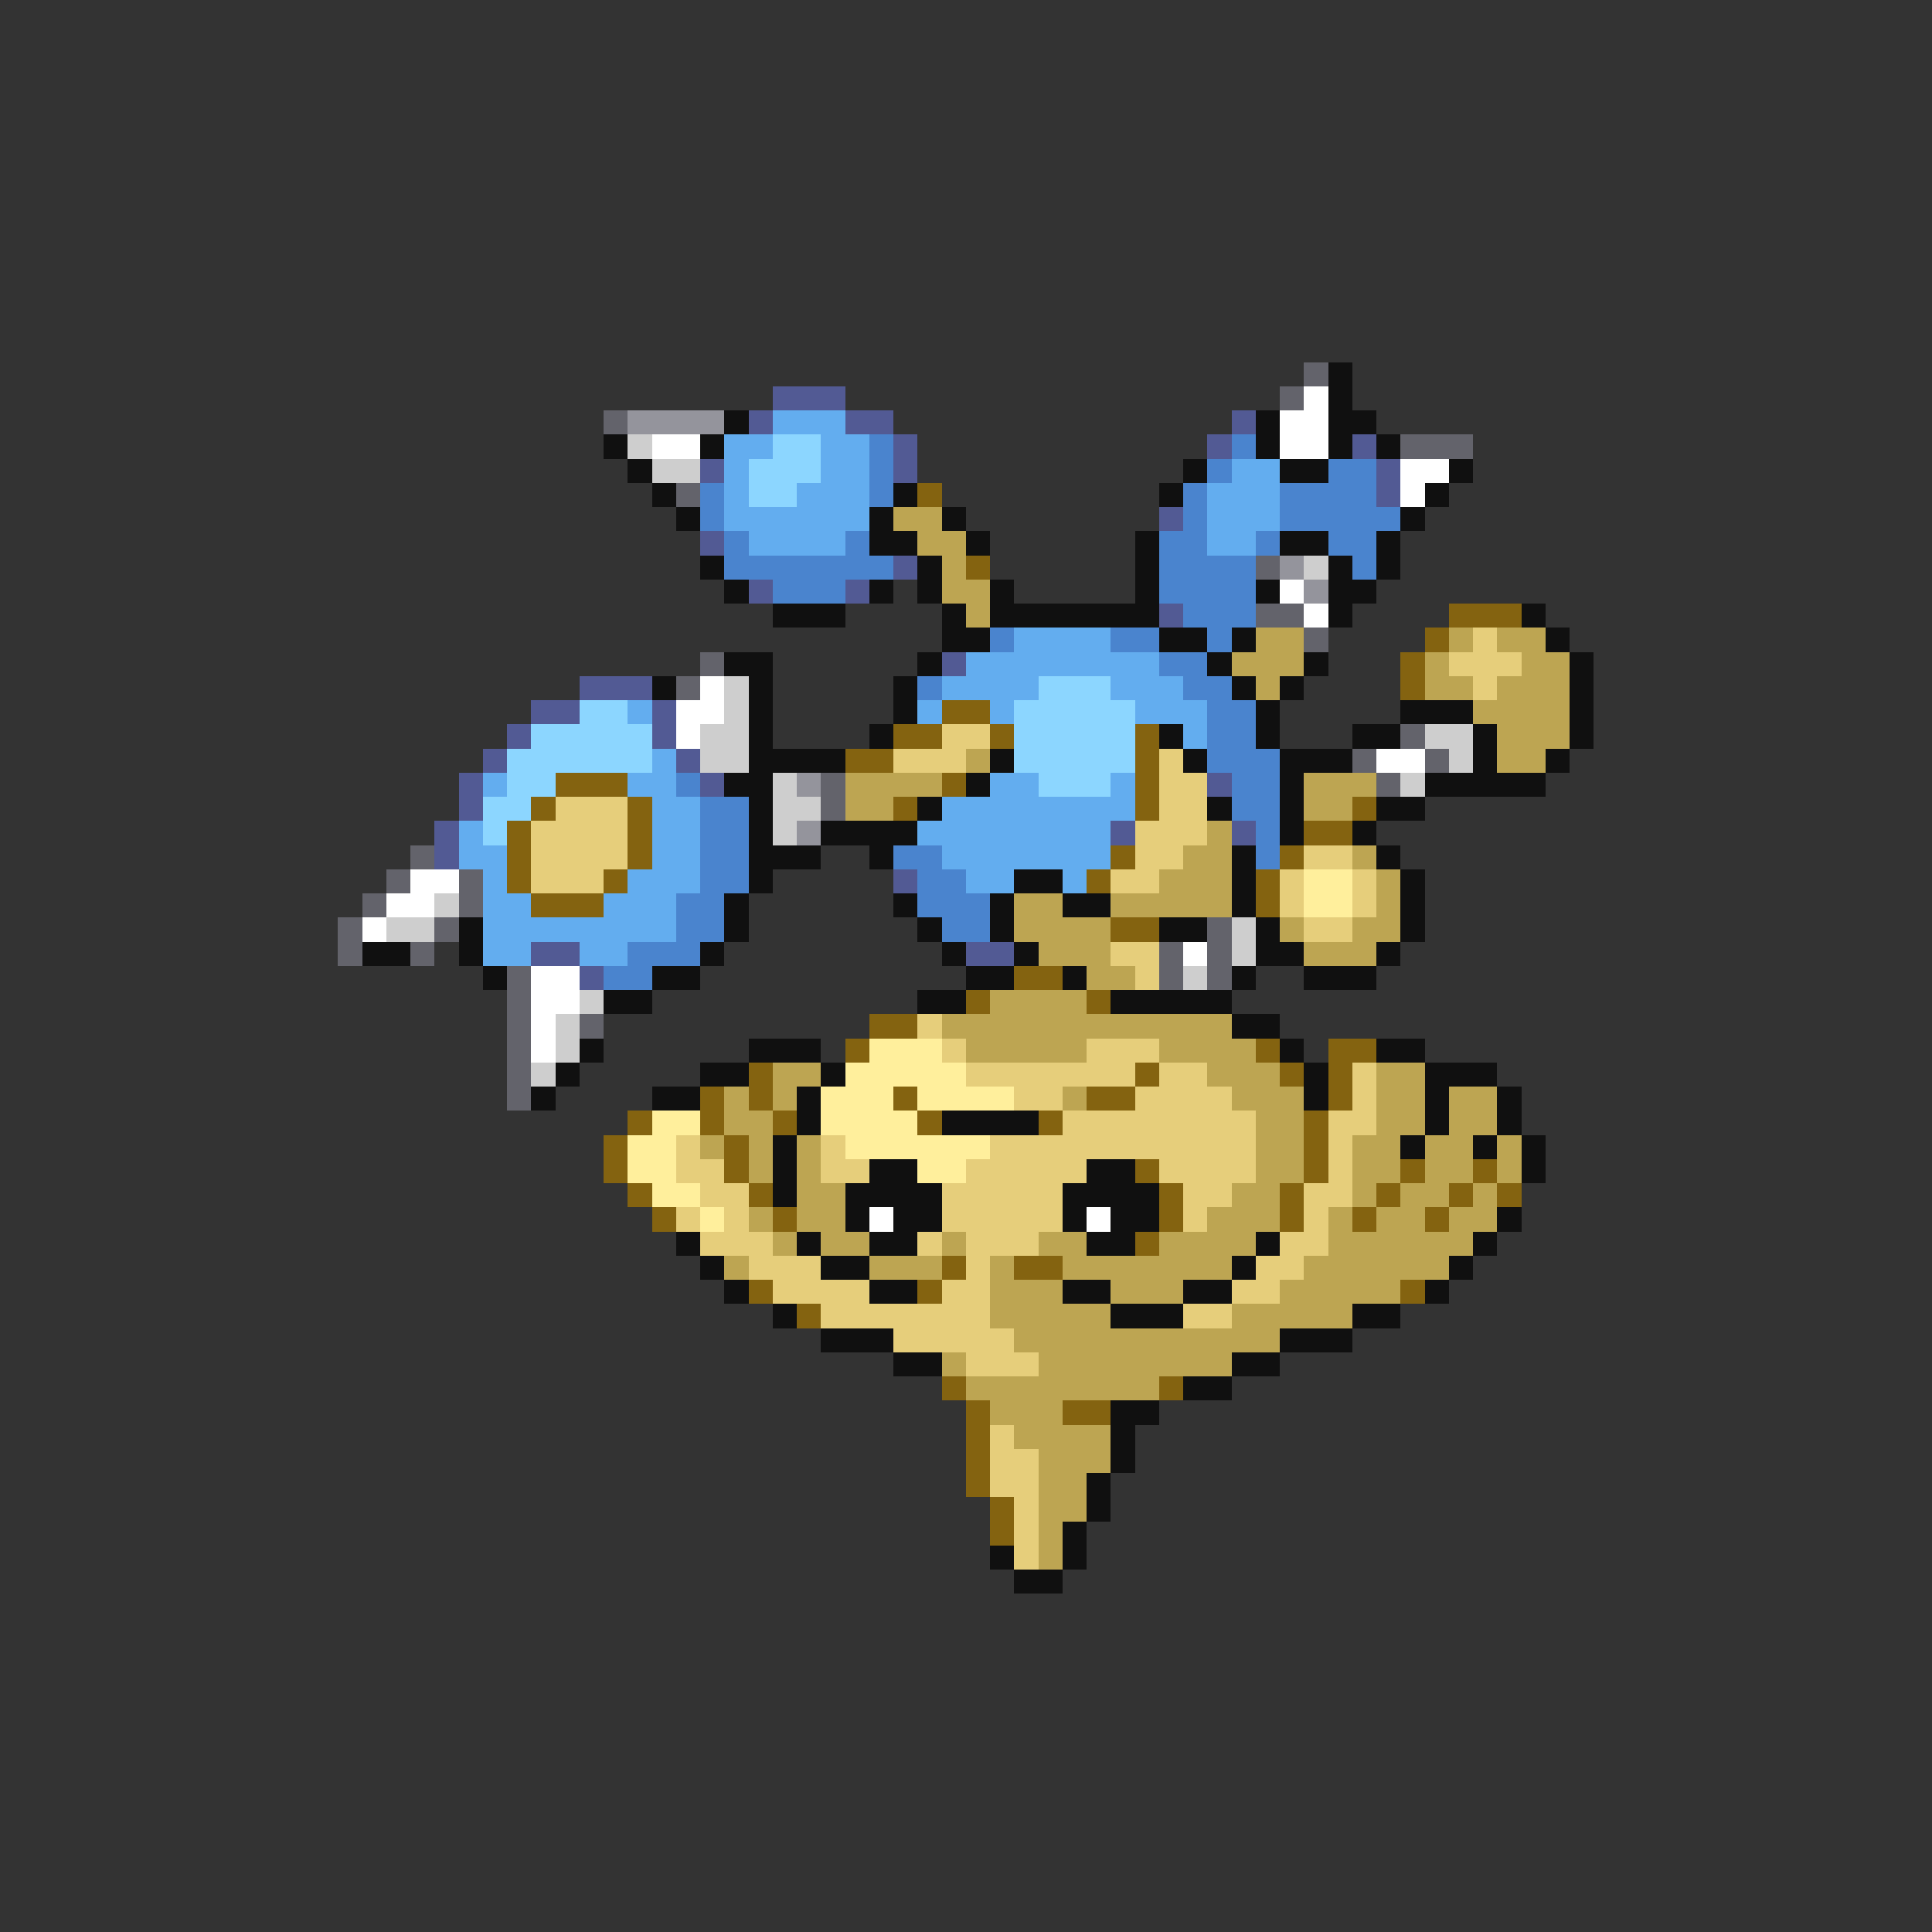 <svg xmlns="http://www.w3.org/2000/svg" viewBox="0 -0.5 80 80" shape-rendering="crispEdges">
<rect x="0" y="-0.5" width="80" height="80" fill="#333333" stroke="none"/>
<path stroke="#63636b" d="M54 15h1M53 16h1M25 17h1M58 18h3M28 20h1M52 23h1M52 25h2M54 26h1M29 27h1M28 28h1M58 30h1M56 31h1M59 31h1M34 32h1M57 32h1M34 33h1M17 35h1M16 36h1M19 36h1M15 37h1M19 37h1M14 38h1M18 38h1M50 38h1M14 39h1M17 39h1M48 39h1M50 39h1M21 40h1M48 40h1M50 40h1M21 41h1M21 42h1M24 42h1M21 43h1M21 44h1M21 45h1" />
<path stroke="#101010" d="M55 15h1M55 16h1M30 17h1M52 17h1M55 17h2M25 18h1M29 18h1M52 18h1M55 18h1M57 18h1M26 19h1M49 19h1M53 19h2M60 19h1M27 20h1M37 20h1M48 20h1M59 20h1M28 21h1M36 21h1M39 21h1M58 21h1M36 22h2M40 22h1M47 22h1M53 22h2M57 22h1M29 23h1M38 23h1M47 23h1M55 23h1M57 23h1M30 24h1M36 24h1M38 24h1M41 24h1M47 24h1M52 24h1M55 24h2M32 25h3M39 25h1M41 25h7M55 25h1M63 25h1M39 26h2M48 26h2M51 26h1M64 26h1M30 27h2M38 27h1M50 27h1M54 27h1M65 27h1M27 28h1M31 28h1M37 28h1M51 28h1M53 28h1M65 28h1M31 29h1M37 29h1M52 29h1M58 29h3M65 29h1M31 30h1M36 30h1M48 30h1M52 30h1M56 30h2M61 30h1M65 30h1M31 31h4M41 31h1M49 31h1M53 31h3M61 31h1M64 31h1M30 32h2M40 32h1M53 32h1M59 32h5M31 33h1M38 33h1M50 33h1M53 33h1M57 33h2M31 34h1M34 34h4M53 34h1M56 34h1M31 35h3M36 35h1M51 35h1M57 35h1M31 36h1M42 36h2M51 36h1M58 36h1M30 37h1M37 37h1M41 37h1M44 37h2M51 37h1M58 37h1M19 38h1M30 38h1M38 38h1M41 38h1M48 38h2M52 38h1M58 38h1M15 39h2M19 39h1M29 39h1M39 39h1M42 39h1M52 39h2M57 39h1M20 40h1M27 40h2M40 40h2M44 40h1M51 40h1M54 40h3M25 41h2M38 41h2M46 41h5M51 42h2M24 43h1M31 43h3M53 43h1M57 43h2M23 44h1M29 44h2M34 44h1M54 44h1M59 44h3M22 45h1M27 45h2M33 45h1M54 45h1M59 45h1M62 45h1M33 46h1M39 46h4M59 46h1M62 46h1M32 47h1M58 47h1M61 47h1M63 47h1M32 48h1M36 48h2M45 48h2M63 48h1M32 49h1M35 49h4M44 49h4M35 50h1M37 50h2M44 50h1M46 50h2M62 50h1M28 51h1M33 51h1M36 51h2M45 51h2M52 51h1M61 51h1M29 52h1M34 52h2M51 52h1M60 52h1M30 53h1M36 53h2M44 53h2M49 53h2M59 53h1M32 54h1M46 54h3M56 54h2M34 55h3M53 55h3M37 56h2M51 56h2M49 57h2M46 58h2M46 59h1M46 60h1M45 61h1M45 62h1M44 63h1M41 64h1M44 64h1M42 65h2" />
<path stroke="#525a94" d="M32 16h3M31 17h1M35 17h2M51 17h1M37 18h1M50 18h1M56 18h1M29 19h1M37 19h1M57 19h1M57 20h1M48 21h1M29 22h1M37 23h1M31 24h1M35 24h1M48 25h1M39 27h1M24 28h3M22 29h2M27 29h1M21 30h1M27 30h1M20 31h1M28 31h1M19 32h1M29 32h1M50 32h1M19 33h1M18 34h1M46 34h1M51 34h1M18 35h1M37 36h1M22 39h2M40 39h2M24 40h1" />
<path stroke="#ffffff" d="M54 16h1M53 17h2M27 18h2M53 18h2M58 19h2M58 20h1M53 24h1M54 25h1M29 28h1M28 29h2M28 30h1M57 31h2M17 36h2M16 37h2M15 38h1M49 39h1M22 40h2M22 41h2M22 42h1M22 43h1M36 50h1M45 50h1" />
<path stroke="#94949c" d="M26 17h4M53 23h1M54 24h1M33 32h1M33 34h1" />
<path stroke="#63adef" d="M32 17h3M30 18h2M34 18h2M30 19h1M34 19h2M51 19h2M30 20h1M33 20h3M50 20h3M30 21h6M50 21h3M31 22h4M50 22h2M42 26h4M40 27h8M39 28h4M46 28h3M26 29h1M38 29h1M41 29h1M47 29h3M49 30h1M27 31h1M20 32h1M26 32h2M41 32h2M46 32h1M27 33h2M39 33h8M19 34h1M27 34h2M38 34h8M19 35h2M27 35h2M39 35h7M20 36h1M26 36h3M40 36h2M44 36h1M20 37h2M25 37h3M20 38h8M20 39h2M24 39h2" />
<path stroke="#cecece" d="M26 18h1M27 19h2M54 23h1M30 28h1M30 29h1M29 30h2M59 30h2M29 31h2M60 31h1M32 32h1M58 32h1M32 33h2M32 34h1M18 37h1M16 38h2M51 38h1M51 39h1M49 40h1M24 41h1M23 42h1M23 43h1M22 44h1" />
<path stroke="#8cd6ff" d="M32 18h2M31 19h3M31 20h2M43 28h3M24 29h2M42 29h5M22 30h5M42 30h5M21 31h6M42 31h5M21 32h2M43 32h3M20 33h2M20 34h1" />
<path stroke="#4a84ce" d="M36 18h1M51 18h1M36 19h1M50 19h1M55 19h2M29 20h1M36 20h1M49 20h1M53 20h4M29 21h1M49 21h1M53 21h5M30 22h1M35 22h1M48 22h2M52 22h1M55 22h2M30 23h7M48 23h4M56 23h1M32 24h3M48 24h4M49 25h3M41 26h1M46 26h2M50 26h1M48 27h2M38 28h1M49 28h2M50 29h2M50 30h2M50 31h3M28 32h1M51 32h2M29 33h2M51 33h2M29 34h2M52 34h1M29 35h2M37 35h2M52 35h1M29 36h2M38 36h2M28 37h2M38 37h3M28 38h2M39 38h2M26 39h3M25 40h2" />
<path stroke="#846310" d="M38 20h1M40 23h1M60 25h3M59 26h1M58 27h1M58 28h1M39 29h2M37 30h2M41 30h1M47 30h1M35 31h2M47 31h1M23 32h3M39 32h1M47 32h1M22 33h1M26 33h1M37 33h1M47 33h1M56 33h1M21 34h1M26 34h1M54 34h2M21 35h1M26 35h1M46 35h1M53 35h1M21 36h1M25 36h1M45 36h1M52 36h1M22 37h3M52 37h1M46 38h2M42 40h2M40 41h1M45 41h1M36 42h2M35 43h1M52 43h1M55 43h2M31 44h1M47 44h1M53 44h1M55 44h1M29 45h1M31 45h1M37 45h1M45 45h2M55 45h1M26 46h1M29 46h1M32 46h1M38 46h1M43 46h1M54 46h1M25 47h1M30 47h1M54 47h1M25 48h1M30 48h1M47 48h1M54 48h1M58 48h1M61 48h1M26 49h1M31 49h1M48 49h1M53 49h1M57 49h1M60 49h1M62 49h1M27 50h1M32 50h1M48 50h1M53 50h1M56 50h1M59 50h1M47 51h1M39 52h1M42 52h2M31 53h1M38 53h1M58 53h1M33 54h1M39 57h1M48 57h1M40 58h1M44 58h2M40 59h1M40 60h1M40 61h1M41 62h1M41 63h1" />
<path stroke="#bda552" d="M37 21h2M38 22h2M39 23h1M39 24h2M40 25h1M52 26h2M60 26h1M62 26h2M51 27h3M59 27h1M63 27h2M52 28h1M59 28h2M62 28h3M61 29h4M62 30h3M40 31h1M62 31h2M35 32h4M54 32h3M35 33h2M54 33h2M50 34h1M49 35h2M56 35h1M48 36h3M57 36h1M42 37h2M46 37h5M57 37h1M42 38h4M53 38h1M56 38h2M43 39h3M54 39h3M45 40h2M41 41h4M39 42h12M40 43h5M48 43h4M32 44h2M50 44h3M57 44h2M30 45h1M32 45h1M44 45h1M51 45h3M57 45h2M60 45h2M30 46h2M52 46h2M57 46h2M60 46h2M29 47h1M31 47h1M33 47h1M52 47h2M56 47h2M59 47h2M62 47h1M31 48h1M33 48h1M52 48h2M56 48h2M59 48h2M62 48h1M33 49h2M51 49h2M56 49h1M58 49h2M61 49h1M31 50h1M33 50h2M50 50h3M55 50h1M57 50h2M60 50h2M32 51h1M34 51h2M39 51h1M43 51h2M48 51h4M55 51h6M30 52h1M36 52h3M41 52h1M44 52h7M54 52h6M41 53h3M46 53h3M53 53h5M41 54h5M51 54h5M42 55h11M39 56h1M43 56h8M40 57h8M41 58h3M42 59h4M43 60h3M43 61h2M43 62h2M43 63h1M43 64h1" />
<path stroke="#e6ce7b" d="M61 26h1M60 27h3M61 28h1M39 30h2M37 31h3M48 31h1M48 32h2M23 33h3M48 33h2M22 34h4M47 34h3M22 35h4M47 35h2M54 35h2M22 36h3M46 36h2M53 36h1M56 36h1M53 37h1M56 37h1M54 38h2M46 39h2M47 40h1M38 42h1M39 43h1M45 43h3M40 44h7M48 44h2M56 44h1M42 45h2M47 45h4M56 45h1M44 46h8M55 46h2M28 47h1M34 47h1M41 47h11M55 47h1M28 48h2M34 48h2M40 48h5M48 48h4M55 48h1M29 49h2M39 49h5M49 49h2M54 49h2M28 50h1M30 50h1M39 50h5M49 50h1M54 50h1M29 51h3M38 51h1M40 51h3M53 51h2M31 52h3M40 52h1M52 52h2M32 53h4M39 53h2M51 53h2M34 54h7M49 54h2M37 55h5M40 56h3M41 59h1M41 60h2M41 61h2M42 62h1M42 63h1M42 64h1" />
<path stroke="#ffef9c" d="M54 36h2M54 37h2M36 43h3M35 44h5M34 45h3M38 45h4M27 46h2M34 46h4M26 47h2M35 47h6M26 48h2M38 48h2M27 49h2M29 50h1" />
</svg>